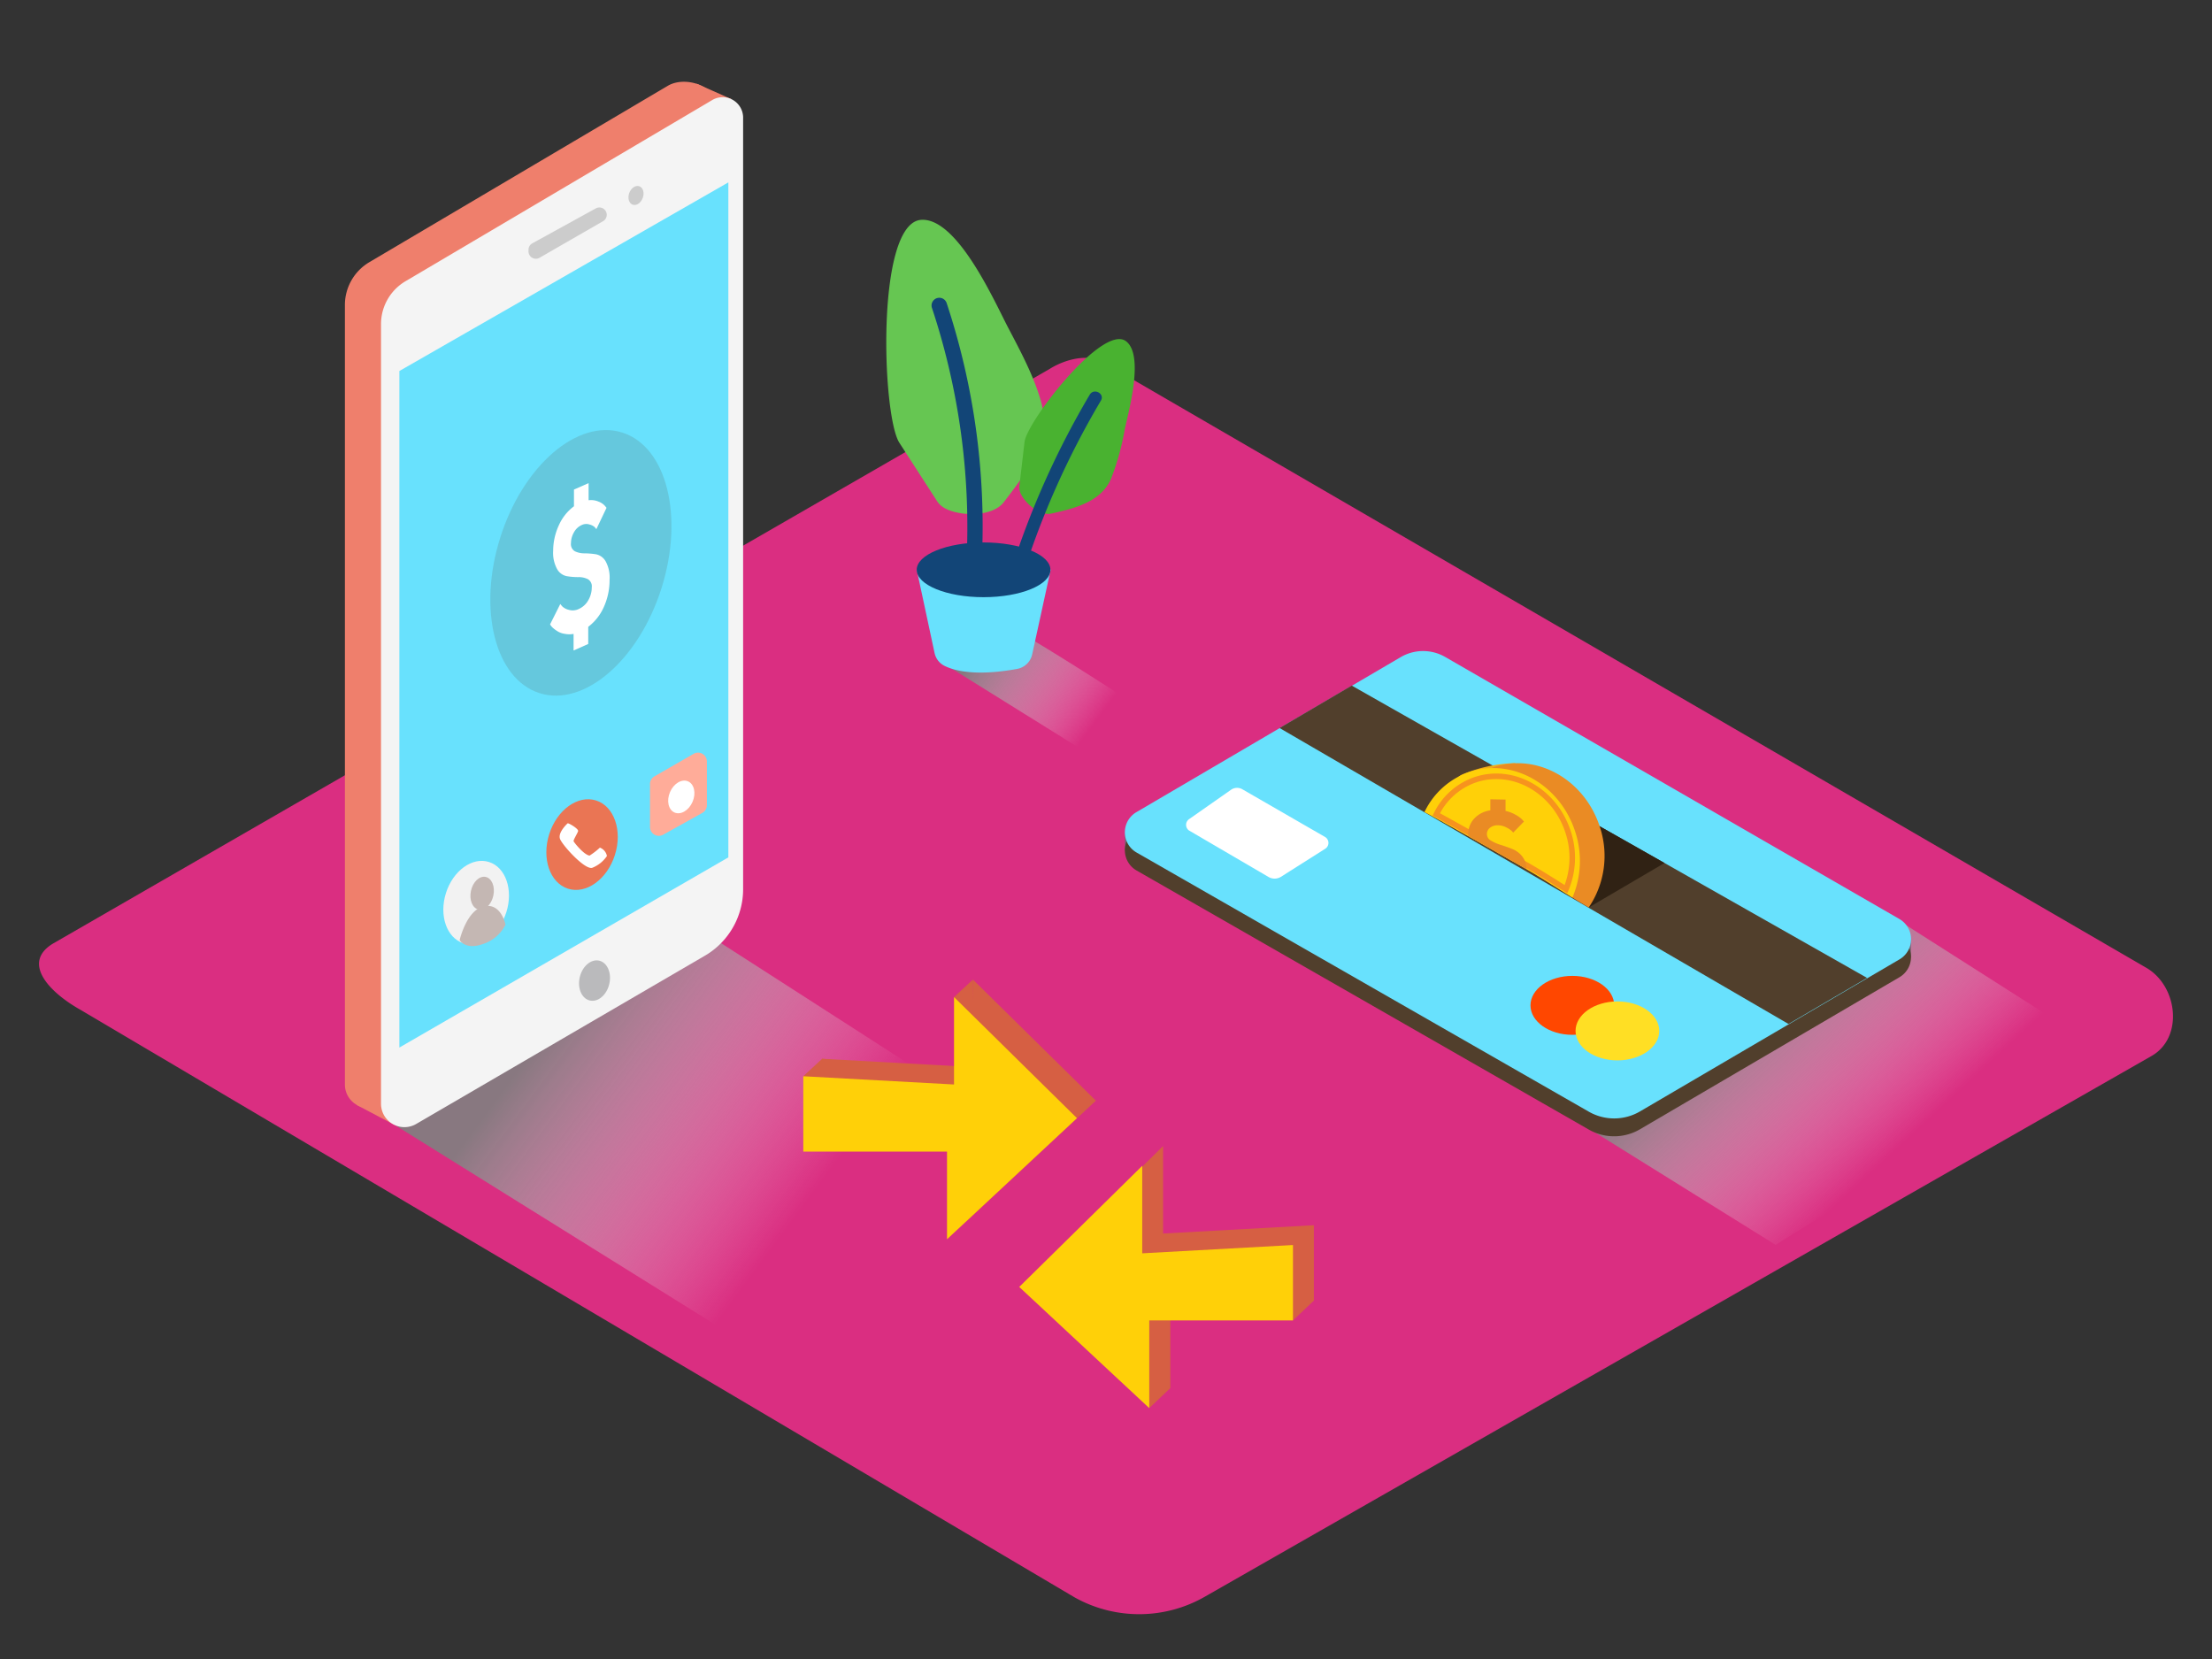 <svg xmlns="http://www.w3.org/2000/svg" xmlns:xlink="http://www.w3.org/1999/xlink" viewBox="0 0 400 300"><rect x="0" y="0" width="400" height="300" fill="#333333" stroke="none"/><defs><linearGradient id="linear-gradient" x1="343.24" y1="207.6" x2="315.98" y2="178.14" gradientUnits="userSpaceOnUse"><stop offset="0" stop-color="#fff" stop-opacity="0"/><stop offset="0.99" stop-color="gray"/></linearGradient><linearGradient id="linear-gradient-2" x1="145.63" y1="217.73" x2="99.92" y2="183.88" xlink:href="#linear-gradient"/><linearGradient id="linear-gradient-3" x1="197.83" y1="131.02" x2="177.84" y2="116.23" xlink:href="#linear-gradient"/></defs><title>PP</title><g style="isolation:isolate"><g id="Layer_2" data-name="Layer 2"><path d="M194.28,288.83,14.56,182.61c-5.72-3.21-10.63-8.49-5.05-11.94l180.37-104c2.71-1.68,6.82-2.78,9.57-1.18L388.11,175c5.72,3.32,6.75,12.6,1,15.93L218,288.66A23.9,23.9,0,0,1,194.28,288.83Z" fill="#da2e81"/><path d="M383,191.71l-39.24-25L283.2,201.52l37.9,23.6C340.64,212.44,362.69,203.2,383,191.71Z" opacity="0.91" fill="url(#linear-gradient)" style="mix-blend-mode:multiply"/><polygon points="345.56 169.79 345.56 173.18 344.52 171.48 345.56 169.79" fill="#756373"/><polygon points="203.42 150.63 203.42 153.89 206.05 152.14 203.42 150.63" fill="#756373"/><path d="M205.54,157.42l81.71,46.81a9.24,9.24,0,0,0,9.27,0l46.95-27.51a4.22,4.22,0,0,0,0-7.3L261.36,122a8,8,0,0,0-8.1,0L205.5,150.11A4.22,4.22,0,0,0,205.54,157.42Z" fill="#513f2c"/><path d="M205.54,154.17,287.26,201a9.24,9.24,0,0,0,9.27,0l46.95-27.51a4.22,4.22,0,0,0,0-7.3l-82.09-47.36a8,8,0,0,0-8.1,0L205.5,146.86A4.22,4.22,0,0,0,205.54,154.17Z" fill="#68e1fd"/><path d="M215,150.17l14.35,8.39a2.19,2.19,0,0,0,2.28,0l8-5.07a1.25,1.25,0,0,0,0-2.13l-15-8.65a1.91,1.91,0,0,0-2,.09l-7.58,5.31A1.25,1.25,0,0,0,215,150.17Z" fill="#fff"/><ellipse cx="284.33" cy="181.8" rx="7.57" ry="5.33" fill="#ff4700"/><ellipse cx="292.48" cy="186.42" rx="7.57" ry="5.33" fill="#ffdf24"/><polygon points="231.39 131.65 323.42 185.17 337.63 176.84 244.44 123.98 231.39 131.65" fill="#513f2c"/><polyline points="287.29 164.1 301 156.06 284.31 146.6" fill="#302214"/><path d="M274,138a26.7,26.7,0,0,0-9.48,2c-4.79,2.06,9.32,6.21,9.32,6.21" fill="#f2ae16"/><path d="M275.23,156.71c4.09,2.3,8,5,12.06,7.39a16.6,16.6,0,0,0,2-14.61c-2.75-8.48-11.25-13.32-19-10.82a14.36,14.36,0,0,0-9.28,10C265.75,151.33,270.47,154,275.23,156.71Z" fill="#ea8b24"/><path d="M275.23,156.71c3.1,1.74,6.09,3.7,9.12,5.59a16.91,16.91,0,0,0,.49-11.93c-2.75-8.48-11.25-13.32-19-10.82a14,14,0,0,0-8.25,7.3C263.52,150,269.35,153.41,275.23,156.71Z" fill="#ffd008"/><path d="M275.69,156.22c2.54,1.43,5,3,7.49,4.57a14.82,14.82,0,0,0,.38-10.35c-2.41-7.43-9.86-11.68-16.65-9.48a12.28,12.28,0,0,0-7.18,6.31C265.09,150.19,270.37,153.24,275.69,156.22Z" fill="none" stroke="#f7931e" stroke-miterlimit="10"/><path d="M275.23,156.71l.8.47a3.68,3.68,0,0,0-.7-2.23,4.25,4.25,0,0,0-1.8-1.4q-1.07-.43-2.13-.76a7.69,7.69,0,0,1-1.8-.79,1.35,1.35,0,0,1-.72-1.21,1.42,1.42,0,0,1,.57-1.11,2.19,2.19,0,0,1,1.47-.44,3.28,3.28,0,0,1,1.46.38,4.24,4.24,0,0,1,.92.58q.22.22.34.36l1.94-2-.33-.37a5.07,5.07,0,0,0-1.16-.84,6.47,6.47,0,0,0-1.84-.71l0-2.05-2.75-.05,0,2a4.82,4.82,0,0,0-2.88,1.45,4,4,0,0,0-1.11,2.68,5,5,0,0,0,0,.5C268.75,153,272,154.89,275.23,156.71Z" fill="#ea8b24"/><path d="M170.21,211.18c-4.72,1.45-4.26,6.3-9.11,7.28-3,.6-3.81,7.47-6.8,7.69l-20.91,15.91-62-38.63L129.53,170l50,32.15C171.79,207.88,179.33,208.39,170.21,211.18Z" opacity="0.91" fill="url(#linear-gradient-2)" style="mix-blend-mode:multiply"/><polyline points="125.98 15.14 132.26 17.92 126.23 20.58 124.77 17.46" fill="#ef7f6c"/><path d="M68.72,199.78l52.21-30.43a13.92,13.92,0,0,0,6.91-12l1.68-138.21c0-3.63-5.63-5.47-8.75-3.63l-54,31.91a9,9,0,0,0-4.4,7.71v141A4.23,4.23,0,0,0,68.72,199.78Z" fill="#ef7f6c"/><polyline points="64.53 199.83 71.36 203.43 70.57 198.67 65.83 197.82" fill="#ef7f6c"/><path d="M75.26,203.25l52.21-30.43a13.92,13.92,0,0,0,6.91-12V21.27a3.7,3.7,0,0,0-5.58-3.18L73.3,50.87a9,9,0,0,0-4.4,7.71v141A4.23,4.23,0,0,0,75.26,203.25Z" fill="#f4f4f4"/><polygon points="72.22 67.09 131.71 32.98 131.71 155.04 72.22 189.43 72.22 67.09" fill="#68e1fd"/><ellipse cx="107.5" cy="177.31" rx="3.7" ry="2.74" transform="translate(-89.92 240.7) rotate(-76.57)" fill="#bababc"/><path d="M109.72,38.85h0a1.33,1.33,0,0,1-.67,1.15L97.57,46.61a1.33,1.33,0,0,1-2-1.15v-.28A1.33,1.33,0,0,1,96.26,44l11.49-6.32A1.33,1.33,0,0,1,109.72,38.85Z" fill="#ccc"/><ellipse cx="115" cy="35.34" rx="1.77" ry="1.3" transform="translate(41.95 130.93) rotate(-69.69)" fill="#ccc"/><ellipse cx="86.85" cy="163.42" rx="7.73" ry="5.75" transform="matrix(0.3, -0.95, 0.95, 0.3, -95.2, 196.7)" fill="#f2f2f2"/><ellipse cx="87.18" cy="161.52" rx="3.02" ry="2.07" transform="translate(-89.17 212.39) rotate(-77.73)" fill="#c4b7b3"/><path d="M83.12,170s1.24-5.44,4.38-6.11,3.91,3.32,3.91,3.32a6.92,6.92,0,0,1-4.14,3.52C84.12,171.83,83.12,170,83.12,170Z" fill="#c4b7b3"/><ellipse cx="105.25" cy="152.72" rx="8.37" ry="6.23" transform="translate(-72.17 206.78) rotate(-72.37)" fill="#ea7554"/><path d="M102.65,148.88c.2-.06,2,1,1.89,1.41s-.9,1.61-.81,1.84,1.86,2.45,2.88,2.59a12.89,12.89,0,0,0,1.87-1.44,2,2,0,0,1,1.27,1.52,5.79,5.79,0,0,1-2.64,2.12c-1.31.45-5.35-4-5.83-5.19S102.65,148.88,102.65,148.88Z" fill="#fff"/><path d="M117.54,141.83v7.72a1.6,1.6,0,0,0,2.37,1.4L127,147a1.6,1.6,0,0,0,.83-1.4v-7.9a1.6,1.6,0,0,0-2.39-1.39l-7.13,4.1A1.6,1.6,0,0,0,117.54,141.83Z" fill="#ffac99"/><ellipse cx="123.2" cy="144.1" rx="3.07" ry="2.22" transform="translate(-57.85 200.36) rotate(-66.73)" fill="#fff"/><ellipse cx="105.04" cy="101.78" rx="24.72" ry="15.28" transform="translate(-23.77 171.06) rotate(-72.37)" fill="#513f2c" opacity="0.15"/><path d="M106.44,87.36l0,3.1a3.42,3.42,0,0,1,1.78.24,2.94,2.94,0,0,1,1.13.73l.33.4-1.84,3.86a3.9,3.9,0,0,0-.33-.4,2.3,2.3,0,0,0-.9-.44,1.87,1.87,0,0,0-1.41.09,3,3,0,0,0-1.41,1.32,3.93,3.93,0,0,0-.54,1.94,1.49,1.49,0,0,0,.71,1.49,3.93,3.93,0,0,0,1.75.37,14.92,14.92,0,0,1,2.06.17,2.6,2.6,0,0,1,1.75,1.28,6.07,6.07,0,0,1,.71,3.32,11.78,11.78,0,0,1-1,4.85,9.15,9.15,0,0,1-2.86,3.67l0,3.1-2.65,1.18v-3a4.17,4.17,0,0,1-1.52,0,3.6,3.6,0,0,1-1.2-.37,6.3,6.3,0,0,1-.84-.57,3.26,3.26,0,0,1-.52-.52l-.17-.26,1.85-3.69a5.13,5.13,0,0,0,.39.47,2.63,2.63,0,0,0,1.12.58,2.51,2.51,0,0,0,1.82-.14,3.72,3.72,0,0,0,1.73-1.58,4.61,4.61,0,0,0,.63-2.33,1.49,1.49,0,0,0-.71-1.49,3.69,3.69,0,0,0-1.75-.37,12.31,12.31,0,0,1-2.06-.17,2.59,2.59,0,0,1-1.75-1.29,6.11,6.11,0,0,1-.71-3.31,11,11,0,0,1,1-4.54,8.66,8.66,0,0,1,2.76-3.5V88.53Z" fill="#fff"/><polygon points="237.59 221.56 237.59 235.19 211.59 235.19 211.59 251.05 188.09 229.15 210.32 207.25 210.32 223.06 237.59 221.56" fill="#d65f43"/><polygon points="207.82 254.63 211.59 251.05 211.59 235.19 233.81 238.77 237.59 235.19 234.4 229.73 203.42 233.84 207.82 254.63" fill="#d65f43"/><polygon points="233.81 225.14 233.81 238.77 207.82 238.77 207.82 254.63 184.31 232.72 206.55 210.82 206.55 226.64 233.81 225.14" fill="#ffd008"/><polygon points="148.67 191.46 148.67 205.09 174.67 205.09 174.67 220.94 198.17 199.04 175.94 177.14 175.94 192.96 148.67 191.46" fill="#d65f43"/><polygon points="175.94 177.14 172.52 180.3 173.82 192.09 172.52 194.13 148.67 191.46 145.26 194.62 150.39 199.73 176.24 197.99 175.94 177.14" fill="#d65f43"/><polygon points="145.26 194.62 145.26 208.25 171.25 208.25 171.25 224.1 194.75 202.2 172.52 180.3 172.52 196.11 145.26 194.62" fill="#ffd008"/><path d="M181.24,112.48l-11.79,6.77,27.11,16.88,9.14-7a1.47,1.47,0,0,0,1-.8C198.34,122.91,189.91,117.49,181.24,112.48Z" opacity="0.91" fill="url(#linear-gradient-3)" style="mix-blend-mode:multiply"/><path d="M165.77,103,169,118.09a3.39,3.39,0,0,0,1.82,2.33c1.88.92,5.75,1.88,13.11.54a3.41,3.41,0,0,0,2.72-2.62L190,103" fill="#68e1fd"/><ellipse cx="177.86" cy="103.04" rx="12.09" ry="4.95" fill="#124577"/><path d="M170.83,91.89a3.88,3.88,0,0,1-1.4-1.3l-6.8-10.53c-3.15-4.88-4.3-39.87,4-40.31,6.56-.35,13.31,15,15.66,19.47,2.2,4.2,4.61,8.67,5.92,13.25,2,6.9-2.51,12.94-6.76,18.42C179.35,93.51,173.56,93.4,170.83,91.89Z" fill="#66c652"/><path d="M174.88,98.79q1.37,1,2.69,2a128.51,128.51,0,0,0-6.39-46,1.4,1.4,0,0,0-2.67.84A125.81,125.81,0,0,1,174.88,98.79Z" fill="#124577"/><path d="M184.5,89.07a2.48,2.48,0,0,1-.16-1.21l.93-7.95c.43-3.68,14.09-21.36,18.33-18.22,3.37,2.5.46,12.79-.21,15.95a46.5,46.5,0,0,1-2.47,8.92c-1.83,4.2-6.5,5.35-10.81,6.31C188,93.33,185.22,90.92,184.5,89.07Z" fill="#49b230"/><path d="M197.06,71.37A153.55,153.55,0,0,0,182.56,104a17.79,17.79,0,0,1,2,1.28,151.4,151.4,0,0,1,14.52-32.84C199.83,71.18,197.81,70.1,197.06,71.37Z" fill="#124577"/></g></g></svg>